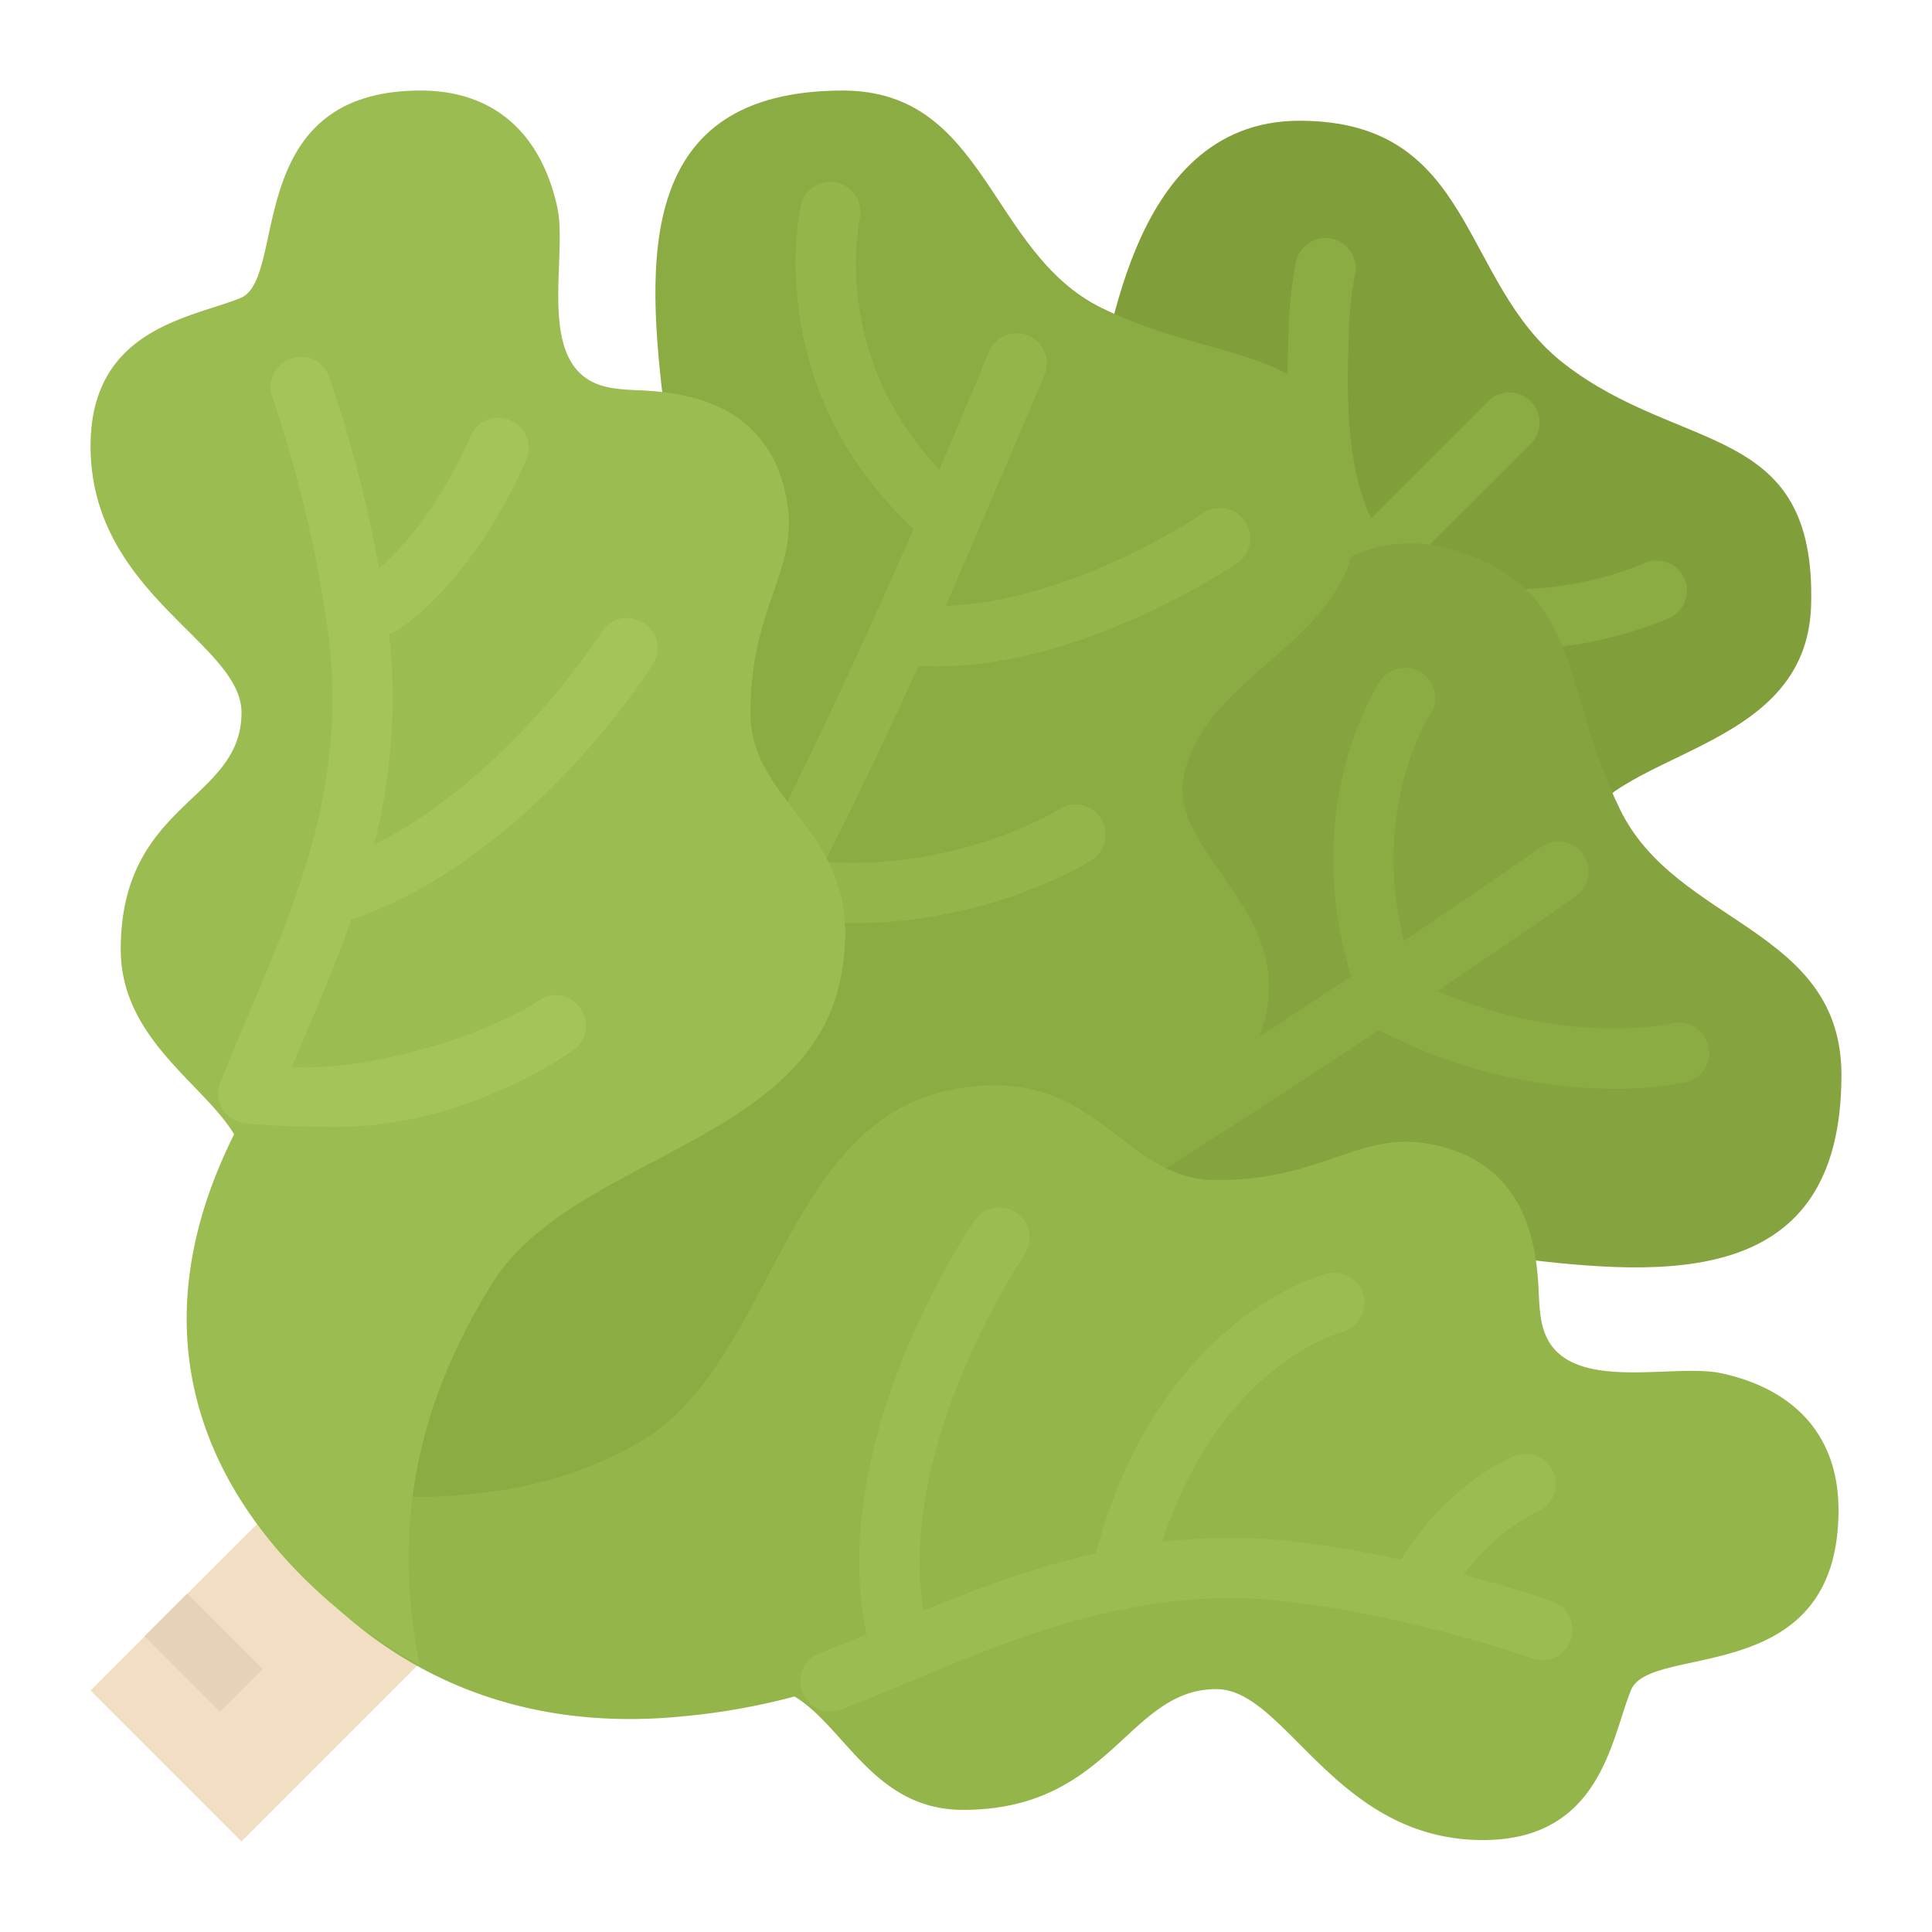 <svg height="512" viewBox="0 0 512 512" width="512" xmlns="http://www.w3.org/2000/svg"><g id="Flat"><path d="m289.736 104.484c4.327-6.7 7.8-72.484 54.61-72.484s42.3 42.82 70.212 64.43c31.206 24.162 66.736 15.237 65.406 63.9-1.106 40.435-54.741 37.839-62.542 62s12.739 43.227-10.665 67.388c-24.67 25.469-84.55-9.36-109.22 16.108-46.808 48.323-109.22 104.7-148.227 64.43s15.6-104.7 62.412-136.914c41.563-28.606-2.188-59.915 15.6-96.646 15.605-32.212 46.811-8.051 62.414-32.212z" fill="#809e39"/><path d="m446.421 153.418a8 8 0 0 0 -10.49-4.237c-19.417 8.242-46.769 10.193-62.109.31l31.835-31.834a8 8 0 0 0 -11.314-11.314l-30.974 30.975c-7.091-14.636-6.348-35.927-5.9-48.542a91.708 91.708 0 0 1 1.626-16.007 8 8 0 0 0 -15.631-3.417 105.853 105.853 0 0 0 -1.985 18.86c-.546 15.467-1.482 42.125 10.126 60.873l-14.595 14.592a8 8 0 1 0 11.313 11.313l14.02-14.019c9.374 7.1 22.284 10.956 37.619 11.166q.638.009 1.277.009a108.361 108.361 0 0 0 40.944-8.238 8 8 0 0 0 4.238-10.49z" fill="#8bab43"/><path d="m112 440-48 48-40-40 14.34-14.34 11.32-11.32 22.34-22.34z" fill="#f2dec2"/><path d="m102.537 406.166c-15.778-20.745 0-48.5 15.733-64.673s55.066-24.253 62.933-48.5-1.3-60.74 30.483-84.548c38.677-28.968 60.432-7.947 84.566-14.147 31.466-8.084 48.517-60.551 89.154-48.5 34.089 10.1 28.189 36.379 43.922 68.716 14.926 30.667 58.672 31.28 58.672 70.386 0 56.59-46.346 53.431-86.533 48.505-35.727-4.379-25.329 36.989-67.194 56.253-43.921 20.21-69.439-21.928-90.138-7.748-23.599 16.172-93.283 87.782-141.598 24.256z" fill="#85a33e"/><path d="m452.793 277.191a8 8 0 0 0 -9.6-5.984c-.307.072-28.036 6.2-62.25-8.567 22.092-14.877 36.38-24.9 36.658-25.094a8 8 0 0 0 -9.2-13.092c-.275.193-14.437 10.127-36.342 24.878-8.783-34.907 6.244-58.83 6.97-59.954a8 8 0 0 0 -13.374-8.783c-.9 1.371-21.353 33.16-7.6 78.114-19.049 12.682-41.959 27.637-65.935 42.625-101.537 63.474-143.347 78.739-160.541 80.366a8 8 0 0 0 .745 15.965q.379 0 .764-.036c27.515-2.607 83.893-30.453 167.569-82.764 23.486-14.683 45.948-29.33 64.8-41.866a135.155 135.155 0 0 0 62.133 15.544 91.6 91.6 0 0 0 19.218-1.752 8 8 0 0 0 5.985-9.6z" fill="#8bab43"/><path d="m105.179 402.609c20.219 15.5 64.891 17.414 83.981 6.421 54.581-31.431 54.581-70.72 70.175-86.436 22.732-22.909 55.71-14.994 70.174-39.288 23.392-39.289-21.637-54.873-15.594-78.578 7.879-30.907 53.074-35.288 45.159-79.559-6.145-34.369-35.574-28.087-67.092-43.541-29.9-14.66-30.497-57.628-68.615-57.628-55.154 0-52.076 45.522-47.275 84.994 4.268 35.092-36.051 24.879-54.826 66-19.7 43.141 21.372 68.205 7.551 88.535-15.759 23.18-85.554 91.624-23.638 139.08z" fill="#8bab43"/><path d="m329.937 138.094a8 8 0 0 0 -11.124-2.071c-.377.26-34.458 23.354-68.183 24.547 2.915-6.534 25.4-59.262 26.19-61.208a8 8 0 1 0 -14.828-6.01c-.169.415-5.155 12.671-13.05 31.053-28.49-29.927-21.443-64.924-21.108-66.493a8 8 0 1 0 -15.621-3.462c-.451 2.035-10.19 48.618 29.907 85.678-20.43 46.615-52.5 115.591-76.155 146.7a8 8 0 1 0 12.737 9.683c9.858-12.966 20.935-31.815 32-52.78a124.761 124.761 0 0 0 15.234.935c36.523 0 62.092-15.921 63.35-16.72a8 8 0 1 0 -8.578-13.506c-.284.18-26.264 16.354-62.1 13.97 8.666-17.157 17.143-35.07 24.832-51.91 1.482.076 2.964.122 4.446.122 39.544 0 78.212-26.192 79.976-27.4a8 8 0 0 0 2.075-11.128z" fill="#94b54a"/><path d="m45.996 423.858h16.009v28.284h-16.009z" fill="#e5d2b8" transform="matrix(.707 -.707 .707 .707 -293.898 166.473)"/><path d="m251.671 288.908c-43.735 8.853-47.112 71.522-80.809 92.395-29.486 18.265-68.377 18.277-107.636 10.33 0 0 31.407 72 118.1 63.179a177.059 177.059 0 0 0 29.227-5.225c13.447 8.122 21.113 30.046 44.668 30.046 39.259 0 43.556-32 67.111-32 18.507 0 31.408 40 70.667 40 31.407 0 34.025-27.2 39.259-39.787s54.963 0 54.963-47.681c0-20.232-12.212-32.142-30.991-36.227-13.45-2.927-42.6 6.229-47.433-12.508-.9-3.486-.9-7.133-1.107-10.73-.377-6.645-1.488-13.336-4.242-19.381a30.48 30.48 0 0 0 -18.3-16.515c-23.56-7.949-31.412 7.945-62.819 7.945-25.877 0-31.399-31.788-70.658-23.841z" fill="#94b54a"/><path d="m411.449 424.436c-.641-.234-9.564-3.459-23.56-7.14 8.983-12.086 19.262-16.545 19.348-16.582a8 8 0 1 0 -6.022-14.823c-.769.312-17.59 7.346-29.947 27.442-7.148-1.532-14.968-2.989-23.249-4.186a152.719 152.719 0 0 0 -40.044-.5c15.093-46.25 46.076-55.194 47.6-55.605a8 8 0 0 0 -3.984-15.5c-1.857.471-44.549 12.007-61.192 74.125-16.384 3.675-31.478 9.364-45.681 15.172-7.192-43.961 26.416-93.829 26.778-94.359a8 8 0 0 0 -13.2-9.041c-1.678 2.448-39.394 58.292-28.68 109.665-4.209 1.746-8.307 3.424-12.419 5.024a8 8 0 1 0 5.803 14.915c5.959-2.32 12.06-4.865 17.959-7.326 17.818-7.431 35.981-15 55.826-19.089.038 0 .077.007.114.007a7.953 7.953 0 0 0 3.101-.635 138.86 138.86 0 0 1 45.729-1.018 339.826 339.826 0 0 1 60.237 14.485 8 8 0 1 0 5.483-15.031z" fill="#9bbc50"/><path d="m198.884 188.84c0-31.4 15.894-39.248 7.945-62.8a30.475 30.475 0 0 0 -16.515-18.291c-6.045-2.753-12.736-3.864-19.381-4.241-3.6-.2-7.244-.207-10.73-1.106-18.738-4.836-9.581-33.974-12.508-47.419-4.085-18.774-15.995-30.983-36.227-30.983-47.681 0-35.1 49.714-47.681 54.947s-39.787 7.853-39.787 39.247c0 39.248 40 52.144 40 70.646 0 23.548-32 23.548-32 62.8 0 23.548 21.924 35.507 30.046 48.95-46.046 92.341 49.189 140.7 49.189 140.7-7.947-39.247.83-71.535 19.1-101.012 20.873-33.688 83.542-37.064 92.395-80.785 7.941-39.255-23.846-44.776-23.846-70.653z" fill="#9bbc50"/><path d="m93.117 243.7a7.881 7.881 0 0 0 .855-.246c39.132-13.754 69.114-51.8 79.1-67.489a7.821 7.821 0 0 0 -2.866-11.071l-.341-.186a7.831 7.831 0 0 0 -10.333 2.658c-8.058 12.545-31.129 41.882-60.413 56.518a155.468 155.468 0 0 0 3.98-55.94 7.866 7.866 0 0 0 2.842-1.282c17.733-12.764 28.6-33.538 33.532-44.868a7.823 7.823 0 0 0 -4.7-10.545l-.351-.118a7.828 7.828 0 0 0 -9.654 4.3c-3.863 8.836-11.972 24.561-24.336 35.2a341.793 341.793 0 0 0 -13.232-50.878 8 8 0 0 0 -15.031 5.481 339.522 339.522 0 0 1 14.486 60.221c5.856 40.489-7.4 71.75-20.213 101.981-2.532 5.97-5.137 12.131-7.534 18.224a7.829 7.829 0 0 0 -.614 1.408l-.109.339a7.836 7.836 0 0 0 5.982 10.093c4.846.933 20.125 1.167 24.833 1.167 27.517 0 51.569-12.471 62.98-20.4a7.822 7.822 0 0 0 1.511-11.47l-.24-.284a7.82 7.82 0 0 0 -10.428-1.394c-10 6.915-39.907 18.606-65.521 17.739 1.252-3.01 2.541-6.051 3.866-9.179 4.045-9.539 8.257-19.479 11.949-29.979z" fill="#a4c45a"/></g></svg>